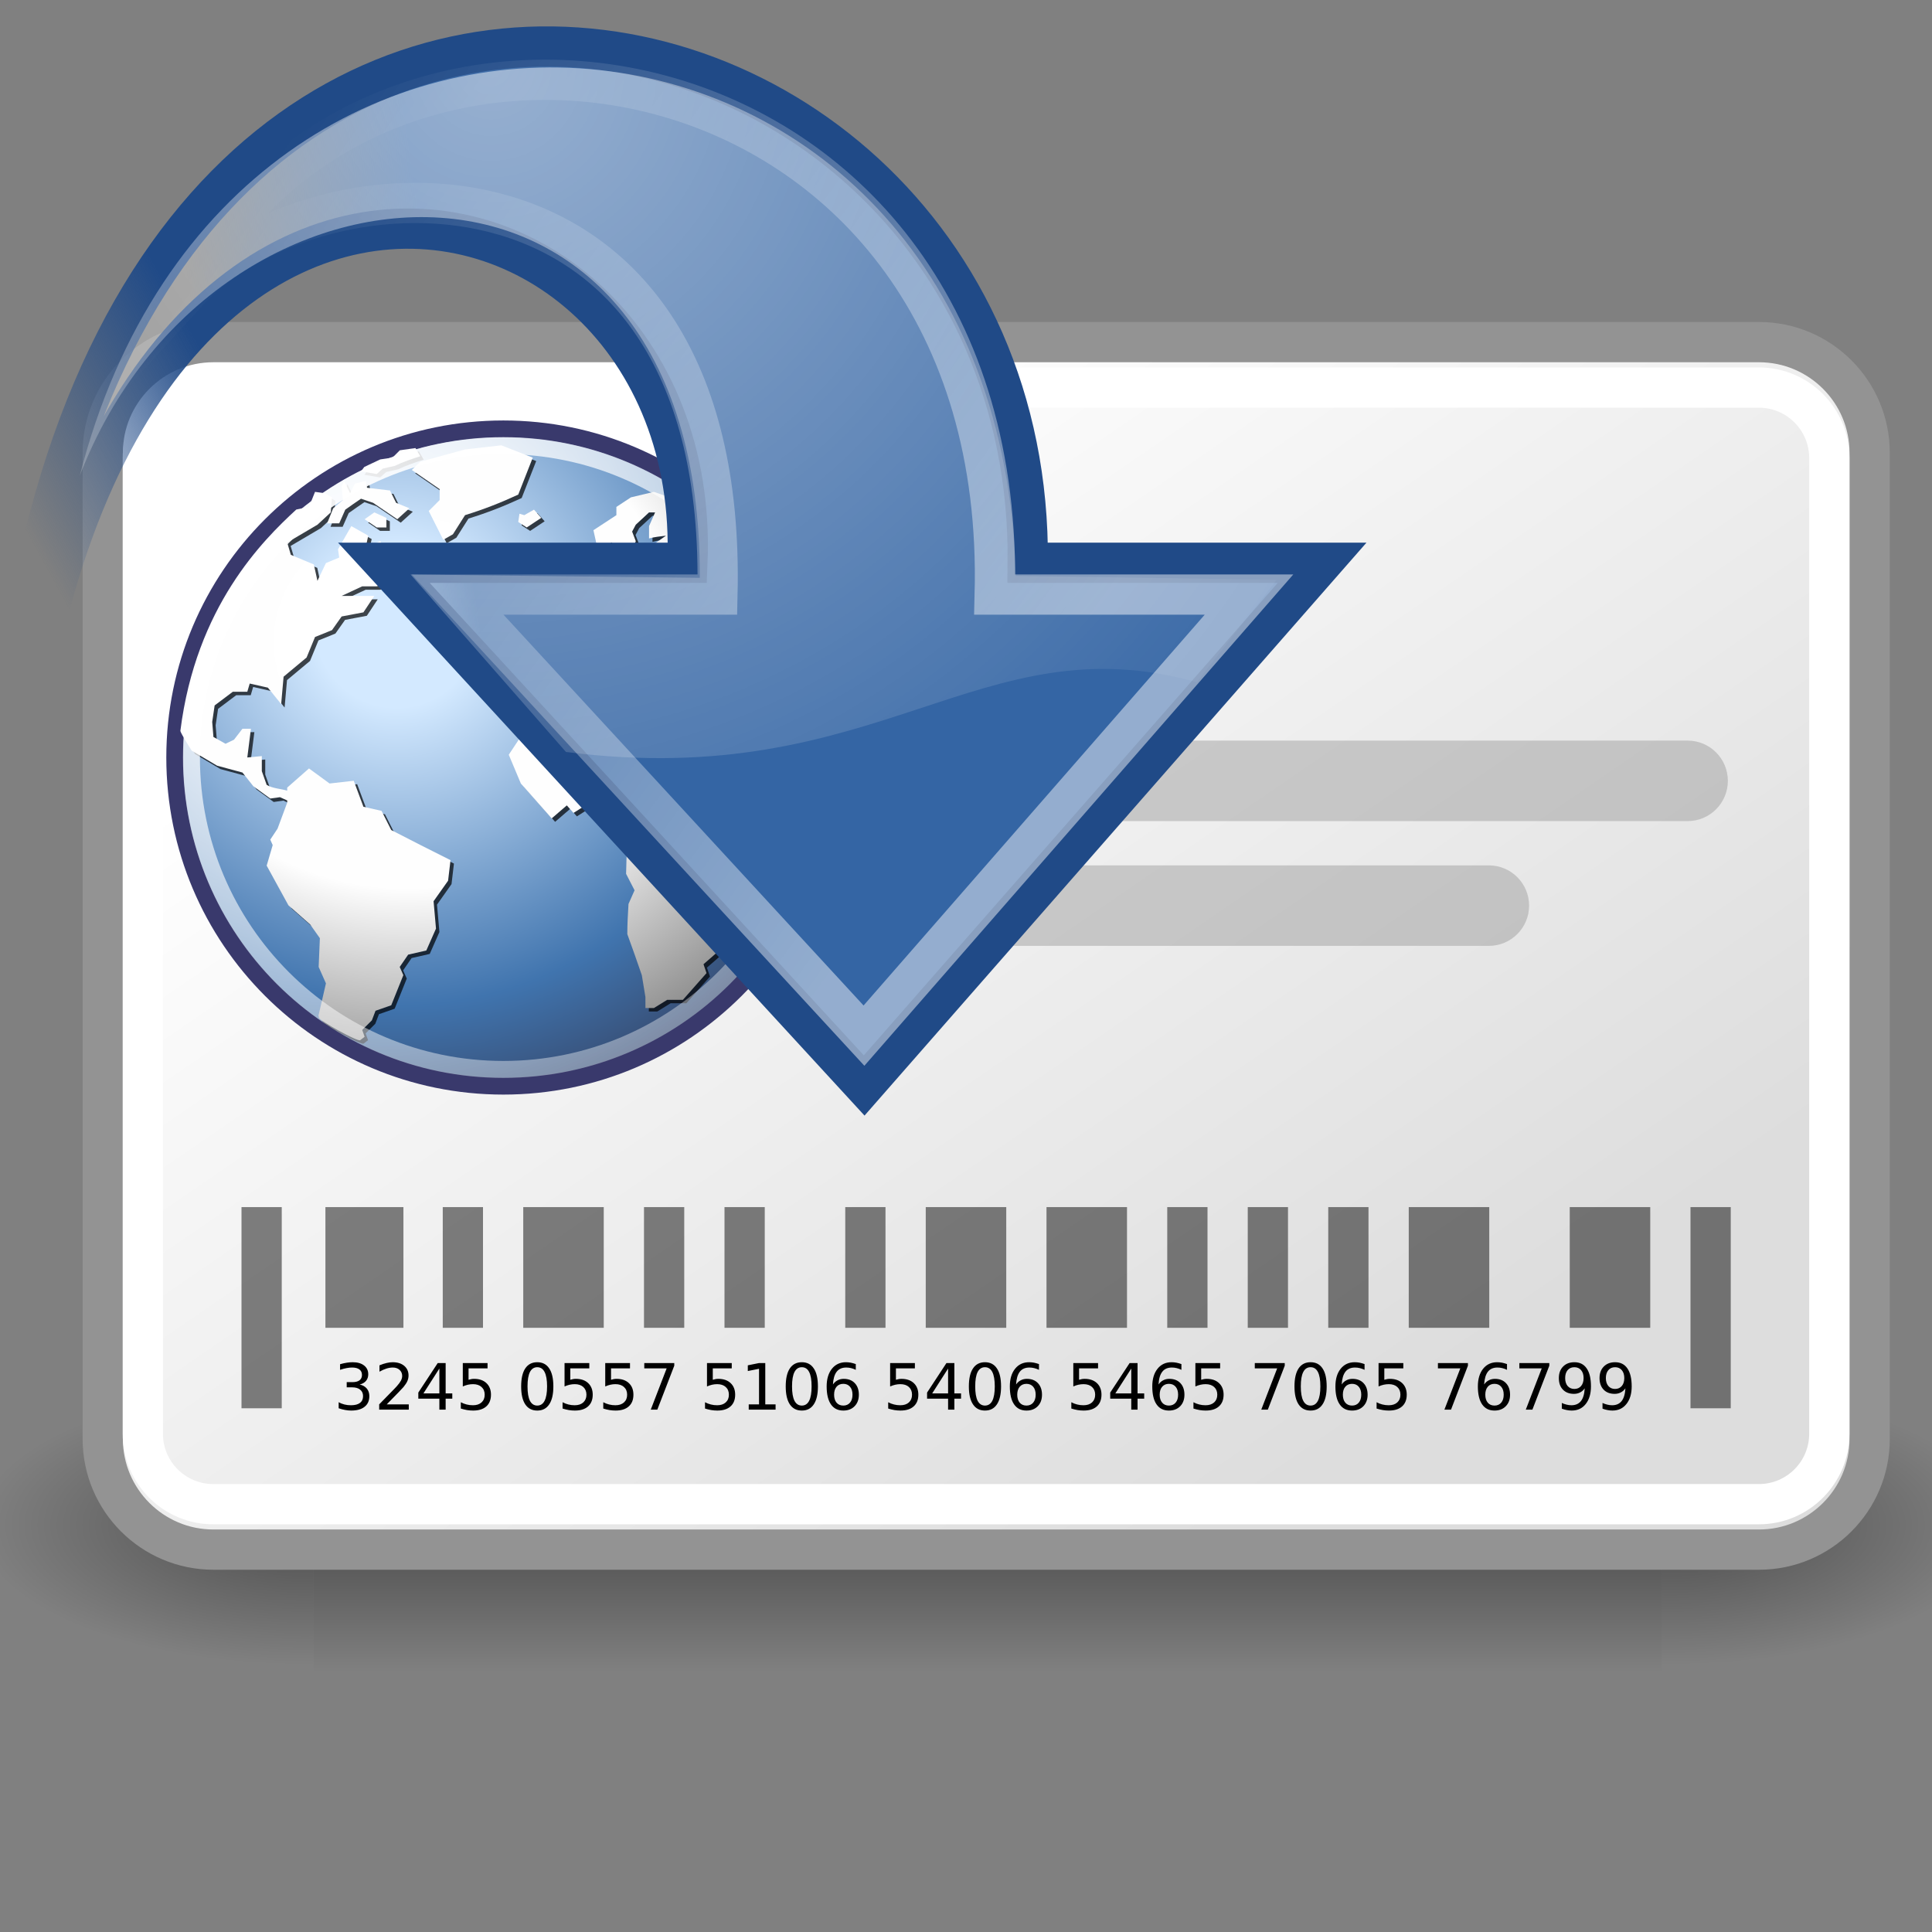 <?xml version="1.0" encoding="UTF-8" standalone="no"?>
<!DOCTYPE svg PUBLIC "-//W3C//DTD SVG 1.1//EN" "http://www.w3.org/Graphics/SVG/1.1/DTD/svg11.dtd">
<svg width="100%" height="100%" viewBox="0 0 48 48" version="1.1" xmlns="http://www.w3.org/2000/svg" xmlns:xlink="http://www.w3.org/1999/xlink" xml:space="preserve" xmlns:serif="http://www.serif.com/" style="fill-rule:evenodd;clip-rule:evenodd;">
    <rect x="0" y="0" width="48" height="48" fill="#808080" stroke="none"/>
    <g id="Layer-1" serif:id="Layer 1">
        <g id="g5022" transform="matrix(0.025,0,0,0.015,46.772,36.609)">
            <rect id="rect4173" x="-1559.25" y="-150.697" width="1339.63" height="478.357" style="fill:url(#_Linear1);"/>
            <path id="path5058" d="M-219.619,-150.68L-219.619,327.65C-76.745,328.551 125.781,220.481 125.781,88.454C125.781,-43.572 -33.655,-150.68 -219.619,-150.68Z" style="fill:url(#_Radial2);fill-rule:nonzero;"/>
            <path id="path5018" d="M-1559.25,-150.68L-1559.25,327.65C-1702.13,328.551 -1904.65,220.481 -1904.65,88.454C-1904.65,-43.572 -1745.22,-150.68 -1559.25,-150.68Z" style="fill:url(#_Radial3);fill-rule:nonzero;"/>
        </g>
        <path id="rect5857" d="M46.451,11.25L46.451,35.75C46.451,37.268 45.219,38.5 43.701,38.5L5.303,38.5C3.786,38.5 2.553,37.268 2.553,35.75L2.553,11.25C2.553,9.732 3.786,8.5 5.303,8.5L43.701,8.5C45.219,8.5 46.451,9.732 46.451,11.25Z" style="fill:url(#_Linear4);stroke:rgb(147,147,147);stroke-width:1px;"/>
        <g transform="matrix(0.421,0,0,0.421,2.162,8.933)">
            <path id="path3214" d="M43.96,23.485C43.96,34.195 35.278,42.877 24.57,42.877C13.86,42.877 5.179,34.195 5.179,23.485C5.179,12.776 13.86,4.095 24.57,4.095C35.278,4.095 43.96,12.776 43.96,23.485Z" style="fill:url(#_Radial5);fill-rule:nonzero;stroke:rgb(57,57,108);stroke-width:1px;"/>
            <g id="g4136" transform="matrix(0.982,0,0,0.982,0.121,0.233)">
                <g id="g4138">
                    <g id="g4142">
                        <path id="path4144" d="M44.071,20.714C44.071,20.977 44.071,20.714 44.071,20.714L43.526,21.332C43.192,20.938 42.817,20.607 42.437,20.261L41.601,20.384L40.837,19.521L40.837,20.589L41.491,21.084L41.927,21.578L42.509,20.92C42.655,21.194 42.8,21.468 42.945,21.743L42.945,22.565L42.29,23.305L41.091,24.128L40.183,25.035L39.601,24.375L39.892,23.634L39.311,22.976L38.329,20.878L37.493,19.933L37.274,20.179L37.603,21.373L38.22,22.072C38.572,23.089 38.921,24.062 39.384,25.035C40.102,25.035 40.778,24.959 41.491,24.869L41.491,25.445L40.619,27.584L39.819,28.488L39.165,29.889L39.165,32.191L39.384,33.098L39.021,33.508L38.22,34.002L37.384,34.701L38.075,35.483L37.13,36.307L37.312,36.84L35.894,38.446L34.949,38.446L34.149,38.94L33.64,38.94L33.64,38.281L33.423,36.963C33.142,36.137 32.849,35.317 32.551,34.496C32.551,33.891 32.587,33.291 32.623,32.686L32.987,31.863L32.478,30.875L32.515,29.518L31.823,28.736L32.169,27.606L31.606,26.967L30.624,26.967L30.297,26.597L29.316,27.215L28.916,26.761L28.007,27.543C27.39,26.843 26.772,26.144 26.153,25.445L25.427,23.716L26.081,22.73L25.718,22.319L26.517,20.425C27.173,19.609 27.858,18.826 28.552,18.04L29.788,17.711L31.169,17.547L32.114,17.794L33.459,19.15L33.932,18.616L34.585,18.534L35.821,18.945L36.767,18.945L37.421,18.369L37.712,17.958L37.057,17.547L35.966,17.465C35.663,17.045 35.382,16.603 35.022,16.23L34.658,16.394L34.513,17.465L33.858,16.724L33.714,15.9L32.987,15.326L32.695,15.326L33.423,16.148L33.132,16.888L32.551,17.052L32.914,16.312L32.259,15.984L31.679,15.326L30.587,15.572L30.442,15.9L29.788,16.312L29.425,17.218L28.516,17.67L28.116,17.218L27.68,17.218L27.68,15.736L28.626,15.242L29.352,15.242L29.206,14.667L28.626,14.091L29.606,13.885L30.151,13.268L30.587,12.527L31.388,12.527L31.169,11.952L31.679,11.623L31.679,12.281L32.768,12.527L33.858,11.623L33.931,11.211L34.876,10.553C34.534,10.596 34.192,10.627 33.858,10.718L33.858,9.977L34.221,9.154L33.858,9.154L33.06,9.894L32.841,10.306L33.06,10.882L32.695,11.869L32.114,11.54L31.606,10.964L30.806,11.54L30.515,10.224L31.895,9.319L31.895,8.825L32.769,8.249L34.149,7.919L35.095,8.249L36.839,8.578L36.403,9.071L35.458,9.071L36.403,10.059L37.13,9.236L37.351,8.875C37.351,8.875 40.138,11.373 41.731,14.105C43.323,16.838 44.071,20.06 44.071,20.714Z" style="fill-opacity:0.71;fill-rule:nonzero;"/>
                    </g>
                </g>
                <g id="g4146">
                    <g id="g4150">
                        <path id="path4152" d="M26.07,9.236L25.997,9.73L26.507,10.059L27.378,9.483L26.943,8.989L26.36,9.319L26.071,9.236" style="fill-opacity:0.71;fill-rule:nonzero;"/>
                    </g>
                </g>
                <g id="g4154">
                    <g id="g4158">
                        <path id="path4160" d="M26.87,5.863L24.98,5.123L22.8,5.369L20.109,6.109L19.601,6.604L21.273,7.755L21.273,8.413L20.618,9.071L21.491,10.8L22.071,10.47L22.8,9.319C23.923,8.972 24.93,8.578 25.997,8.084L26.87,5.863" style="fill-opacity:0.71;fill-rule:nonzero;"/>
                    </g>
                </g>
                <g id="g4162">
                    <g id="g4166">
                        <path id="path4168" d="M28.833,12.775L28.542,12.034L28.032,12.199L28.179,13.103L28.833,12.775" style="fill-opacity:0.71;fill-rule:nonzero;"/>
                    </g>
                </g>
                <g id="g4170">
                    <g id="g4174">
                        <path id="path4176" d="M29.123,12.609L28.978,13.597L29.777,13.432L30.358,12.857L29.85,12.363C29.679,11.908 29.482,11.483 29.269,11.047L28.833,11.047L28.833,11.54L29.123,11.869L29.123,12.609" style="fill-opacity:0.71;fill-rule:nonzero;"/>
                    </g>
                </g>
                <g id="g4178">
                    <g id="g4182">
                        <path id="path4184" d="M18.365,28.242L17.783,27.09L16.693,26.843L16.111,25.281L14.658,25.445L13.422,24.541L12.113,25.692L12.113,25.874C11.717,25.759 11.23,25.744 10.878,25.527L10.587,24.705L10.587,23.799L9.715,23.881C9.788,23.305 9.86,22.73 9.933,22.154L9.424,22.154L8.916,22.812L8.406,23.058L7.679,22.648L7.606,21.743L7.752,20.755L8.843,19.933L9.715,19.933L9.86,19.439L10.95,19.685L11.75,20.673L11.895,19.027L13.277,17.875L13.785,16.641L14.803,16.23L15.384,15.408L16.693,15.16L17.347,14.173L15.384,14.173L16.62,13.597L17.492,13.597L18.728,13.185L18.874,12.693L18.437,12.281L17.928,12.116L18.074,11.623L17.711,10.882L16.838,11.21L16.984,10.553L15.966,9.977L15.167,11.374L15.239,11.868L14.44,12.199L13.93,13.268L13.713,12.281L12.331,11.704L12.113,10.964L13.93,9.894L14.73,9.154L14.803,8.249L14.367,8.002L13.785,7.919L13.422,8.825C13.422,8.825 12.814,8.944 12.658,8.982C10.662,10.822 6.629,14.792 5.692,22.289C5.729,22.462 6.371,23.47 6.371,23.47L7.897,24.374L9.424,24.787L10.078,25.61L11.096,26.35L11.677,26.268L12.113,26.464L12.113,26.597L11.532,28.16L11.095,28.818L11.241,29.148L10.878,30.381L12.186,32.767L13.494,33.92L14.076,34.742L14.003,36.471L14.44,37.457L14.003,39.349C14.003,39.349 13.969,39.338 14.025,39.527C14.081,39.717 16.354,40.978 16.498,40.871C16.642,40.762 16.765,40.666 16.765,40.666L16.62,40.256L17.201,39.679L17.42,39.103L18.365,38.773L19.092,36.963L18.874,36.47L19.382,35.73L20.472,35.482L21.054,34.166L20.909,32.521L21.781,31.287L21.927,30.052C20.733,29.461 19.549,28.851 18.365,28.242" style="fill-opacity:0.71;fill-rule:nonzero;"/>
                    </g>
                </g>
                <g id="g4186">
                    <g id="g4190">
                        <path id="path4192" d="M16.766,9.565L17.492,10.059L18.074,10.059L18.074,9.483L17.348,9.154L16.766,9.565" style="fill-opacity:0.71;fill-rule:nonzero;"/>
                    </g>
                </g>
                <g id="g4194">
                    <g id="g4198">
                        <path id="path4200" d="M14.876,8.907L14.512,9.812L15.239,9.812L15.603,8.989C15.917,8.768 16.229,8.544 16.548,8.331L17.275,8.578C17.759,8.907 18.244,9.236 18.729,9.565L19.456,8.907L18.656,8.578L18.292,7.837L16.911,7.673L16.838,7.261L16.184,7.426L15.894,8.002L15.53,7.261L15.385,7.59L15.458,8.413L14.876,8.907" style="fill-opacity:0.71;fill-rule:nonzero;"/>
                    </g>
                </g>
                <g id="g4202">
                </g>
                <g id="g4212">
                </g>
                <g id="g4222">
                    <g id="g4226">
                        <path id="path4228" d="M17.492,6.85L17.856,6.521L18.583,6.356C19.081,6.114 19.581,5.951 20.11,5.78L19.82,5.287L18.881,5.421L18.438,5.863L17.707,5.969L17.057,6.274L16.741,6.427L16.548,6.686L17.492,6.85" style="fill-opacity:0.71;fill-rule:nonzero;"/>
                    </g>
                </g>
                <g id="g4230">
                    <g id="g4234">
                        <path id="path4236" d="M18.729,14.666L19.165,14.008L18.51,13.515L18.729,14.666" style="fill-opacity:0.71;fill-rule:nonzero;"/>
                    </g>
                </g>
            </g>
            <g id="g3216" transform="matrix(0.982,0,0,0.982,-0.081,0.031)">
                <g id="g3218">
                    <g id="g3222">
                        <path id="path3224" d="M44.071,20.714C44.071,20.977 44.071,20.714 44.071,20.714L43.526,21.332C43.192,20.938 42.817,20.607 42.437,20.261L41.601,20.384L40.837,19.521L40.837,20.589L41.491,21.084L41.927,21.578L42.509,20.92C42.655,21.194 42.8,21.468 42.945,21.743L42.945,22.565L42.29,23.305L41.091,24.128L40.183,25.035L39.601,24.375L39.892,23.634L39.311,22.976L38.329,20.878L37.493,19.933L37.274,20.179L37.603,21.373L38.22,22.072C38.572,23.089 38.921,24.062 39.384,25.035C40.102,25.035 40.778,24.959 41.491,24.869L41.491,25.445L40.619,27.584L39.819,28.488L39.165,29.889L39.165,32.191L39.384,33.098L39.021,33.508L38.22,34.002L37.384,34.701L38.075,35.483L37.13,36.307L37.312,36.84L35.894,38.446L34.949,38.446L34.149,38.94L33.64,38.94L33.64,38.281L33.423,36.963C33.142,36.137 32.849,35.317 32.551,34.496C32.551,33.891 32.587,33.291 32.623,32.686L32.987,31.863L32.478,30.875L32.515,29.518L31.823,28.736L32.169,27.606L31.606,26.967L30.624,26.967L30.297,26.597L29.316,27.215L28.916,26.761L28.007,27.543C27.39,26.843 26.772,26.144 26.153,25.445L25.427,23.716L26.081,22.73L25.718,22.319L26.517,20.425C27.173,19.609 27.858,18.826 28.552,18.04L29.788,17.711L31.169,17.547L32.114,17.794L33.459,19.15L33.932,18.616L34.585,18.534L35.821,18.945L36.767,18.945L37.421,18.369L37.712,17.958L37.057,17.547L35.966,17.465C35.663,17.045 35.382,16.603 35.022,16.23L34.658,16.394L34.513,17.465L33.858,16.724L33.714,15.9L32.987,15.326L32.695,15.326L33.423,16.148L33.132,16.888L32.551,17.052L32.914,16.312L32.259,15.984L31.679,15.326L30.587,15.572L30.442,15.9L29.788,16.312L29.425,17.218L28.516,17.67L28.116,17.218L27.68,17.218L27.68,15.736L28.626,15.242L29.352,15.242L29.206,14.667L28.626,14.091L29.606,13.885L30.151,13.268L30.587,12.527L31.388,12.527L31.169,11.952L31.679,11.623L31.679,12.281L32.768,12.527L33.858,11.623L33.931,11.211L34.876,10.553C34.534,10.596 34.192,10.627 33.858,10.718L33.858,9.977L34.221,9.154L33.858,9.154L33.06,9.894L32.841,10.306L33.06,10.882L32.695,11.869L32.114,11.54L31.606,10.964L30.806,11.54L30.515,10.224L31.895,9.319L31.895,8.825L32.769,8.249L34.149,7.919L35.095,8.249L36.839,8.578L36.403,9.071L35.458,9.071L36.403,10.059L37.13,9.236L37.351,8.875C37.351,8.875 40.138,11.373 41.731,14.105C43.323,16.838 44.071,20.06 44.071,20.714Z" style="fill:url(#_Radial6);fill-rule:nonzero;"/>
                    </g>
                </g>
                <g id="g3226">
                    <g id="g3230">
                        <path id="path3232" d="M26.07,9.236L25.997,9.73L26.507,10.059L27.378,9.483L26.943,8.989L26.36,9.319L26.071,9.236" style="fill:url(#_Radial7);fill-rule:nonzero;"/>
                    </g>
                </g>
                <g id="g3234">
                    <g id="g3238">
                        <path id="path3240" d="M26.87,5.863L24.98,5.123L22.8,5.369L20.109,6.109L19.601,6.604L21.273,7.755L21.273,8.413L20.618,9.071L21.491,10.8L22.071,10.47L22.8,9.319C23.923,8.972 24.93,8.578 25.997,8.084L26.87,5.863" style="fill:url(#_Radial8);fill-rule:nonzero;"/>
                    </g>
                </g>
                <g id="g3242">
                    <g id="g3246">
                        <path id="path3248" d="M28.833,12.775L28.542,12.034L28.032,12.199L28.179,13.103L28.833,12.775" style="fill:url(#_Radial9);fill-rule:nonzero;"/>
                    </g>
                </g>
                <g id="g3250">
                    <g id="g3254">
                        <path id="path3256" d="M29.123,12.609L28.978,13.597L29.777,13.432L30.358,12.857L29.85,12.363C29.679,11.908 29.482,11.483 29.269,11.047L28.833,11.047L28.833,11.54L29.123,11.869L29.123,12.609" style="fill:url(#_Radial10);fill-rule:nonzero;"/>
                    </g>
                </g>
                <g id="g3258">
                    <g id="g3262">
                        <path id="path3264" d="M18.365,28.242L17.783,27.09L16.693,26.843L16.111,25.281L14.658,25.445L13.422,24.541L12.113,25.692L12.113,25.874C11.717,25.759 11.23,25.744 10.878,25.527L10.587,24.705L10.587,23.799L9.715,23.881C9.788,23.305 9.86,22.73 9.933,22.154L9.424,22.154L8.916,22.812L8.406,23.058L7.679,22.648L7.606,21.743L7.752,20.755L8.843,19.933L9.715,19.933L9.86,19.439L10.95,19.685L11.75,20.673L11.895,19.027L13.277,17.875L13.785,16.641L14.803,16.23L15.384,15.408L16.693,15.16L17.347,14.173L15.384,14.173L16.62,13.597L17.492,13.597L18.728,13.185L18.874,12.693L18.437,12.281L17.928,12.116L18.074,11.623L17.711,10.882L16.838,11.21L16.984,10.553L15.966,9.977L15.167,11.374L15.239,11.868L14.44,12.199L13.93,13.268L13.713,12.281L12.331,11.704L12.113,10.964L13.93,9.894L14.73,9.154L14.803,8.249L14.367,8.002L13.785,7.919L13.422,8.825C13.422,8.825 12.814,8.944 12.658,8.982C10.662,10.822 6.629,14.792 5.692,22.289C5.729,22.462 6.371,23.47 6.371,23.47L7.897,24.374L9.424,24.787L10.078,25.61L11.096,26.35L11.677,26.268L12.113,26.464L12.113,26.597L11.532,28.16L11.095,28.818L11.241,29.148L10.878,30.381L12.186,32.767L13.494,33.92L14.076,34.742L14.003,36.471L14.44,37.457L14.003,39.349C14.003,39.349 13.969,39.338 14.025,39.527C14.081,39.717 16.354,40.978 16.498,40.871C16.642,40.762 16.765,40.666 16.765,40.666L16.62,40.256L17.201,39.679L17.42,39.103L18.365,38.773L19.092,36.963L18.874,36.47L19.382,35.73L20.472,35.482L21.054,34.166L20.909,32.521L21.781,31.287L21.927,30.052C20.733,29.461 19.549,28.851 18.365,28.242" style="fill:url(#_Radial11);fill-rule:nonzero;"/>
                    </g>
                </g>
                <g id="g3266">
                    <g id="g3270">
                        <path id="path3272" d="M16.766,9.565L17.492,10.059L18.074,10.059L18.074,9.483L17.348,9.154L16.766,9.565" style="fill:url(#_Radial12);fill-rule:nonzero;"/>
                    </g>
                </g>
                <g id="g3274">
                    <g id="g3278">
                        <path id="path3280" d="M14.876,8.907L14.512,9.812L15.239,9.812L15.603,8.989C15.917,8.768 16.229,8.544 16.548,8.331L17.275,8.578C17.759,8.907 18.244,9.236 18.729,9.565L19.456,8.907L18.656,8.578L18.292,7.837L16.911,7.673L16.838,7.261L16.184,7.426L15.894,8.002L15.53,7.261L15.385,7.59L15.458,8.413L14.876,8.907" style="fill:url(#_Radial13);fill-rule:nonzero;"/>
                    </g>
                </g>
                <g id="g3282">
                </g>
                <g id="g3292">
                </g>
                <g id="g3302">
                    <g id="g3306">
                        <path id="path3308" d="M17.492,6.85L17.856,6.521L18.583,6.356C19.081,6.114 19.581,5.951 20.11,5.78L19.82,5.287L18.881,5.421L18.438,5.863L17.707,5.969L17.057,6.274L16.741,6.427L16.548,6.686L17.492,6.85" style="fill:url(#_Radial14);fill-rule:nonzero;"/>
                    </g>
                </g>
                <g id="g3310">
                    <g id="g3314">
                        <path id="path3316" d="M18.729,14.666L19.165,14.008L18.51,13.515L18.729,14.666" style="fill:url(#_Radial15);fill-rule:nonzero;"/>
                    </g>
                </g>
            </g>
            <path id="path4122" d="M42.975,23.486C42.975,33.651 34.734,41.892 24.569,41.892C14.404,41.892 6.163,33.651 6.163,23.486C6.163,13.32 14.404,5.08 24.569,5.08C34.734,5.08 42.975,13.32 42.975,23.486Z" style="fill:none;fill-rule:nonzero;stroke:url(#_Radial16);stroke-width:1px;"/>
        </g>
        <path id="rect6740" d="M45.449,11.379L45.449,35.621C45.449,36.587 44.665,37.371 43.699,37.371L5.298,37.371C4.332,37.371 3.548,36.587 3.548,35.621L3.548,11.379C3.548,10.413 4.332,9.629 5.298,9.629L43.699,9.629C44.665,9.629 45.449,10.413 45.449,11.379Z" style="fill:none;stroke:white;stroke-width:1px;"/>
        <g id="rect6978" transform="matrix(1.139,0,0,1,-0.781,-1.578)">
            <path d="M38.375,20.978C38.375,21.53 37.982,21.978 37.497,21.978L21.878,21.978C21.393,21.978 21,21.53 21,20.978C21,20.426 21.393,19.978 21.878,19.978L37.497,19.978C37.982,19.978 38.375,20.426 38.375,20.978Z" style="fill:rgb(141,141,141);fill-opacity:0.4;"/>
        </g>
        <g id="rect6980" transform="matrix(1.061,0,0,1,0.855,-1.5)">
            <path d="M35,24C35,24.552 34.578,25 34.058,25L21.942,25C21.422,25 21,24.552 21,24C21,23.448 21.422,23 21.942,23L34.058,23C34.578,23 35,23.448 35,24Z" style="fill:rgb(141,141,141);fill-opacity:0.4;"/>
        </g>
        <g id="g7033" transform="matrix(1,0,0,0.833,0,5)">
            <g opacity="0.49">
                <rect id="rect7003" x="6" y="30" width="1" height="6"/>
                <rect id="rect7005" x="8.085" y="30" width="1.938" height="3.6"/>
                <rect id="rect7007" x="11" y="30" width="1" height="3.6"/>
                <rect id="rect7009" x="13" y="30" width="2" height="3.6"/>
                <rect id="rect7011" x="16" y="30" width="1" height="3.6"/>
                <rect id="rect7013" x="18" y="30" width="1" height="3.6"/>
                <rect id="rect7015" x="21" y="30" width="1" height="3.6"/>
                <rect id="rect7017" x="23" y="30" width="2" height="3.6"/>
                <rect id="rect7019" x="26" y="30" width="2" height="3.6"/>
                <rect id="rect7021" x="29" y="30" width="1" height="3.6"/>
                <rect id="rect7023" x="31" y="30" width="1" height="3.6"/>
                <rect id="rect7025" x="33" y="30" width="1" height="3.6"/>
                <rect id="rect7027" x="35" y="30" width="2" height="3.6"/>
                <rect id="rect7029" x="39" y="30" width="2" height="3.6"/>
                <rect id="rect7031" x="42" y="30" width="1" height="6"/>
            </g>
        </g>
        <path id="text7050" d="M8.937,34.398C9.012,34.414 9.071,34.448 9.113,34.498C9.155,34.549 9.176,34.611 9.176,34.686C9.176,34.8 9.137,34.889 9.058,34.951C8.98,35.014 8.868,35.045 8.723,35.045C8.675,35.045 8.625,35.04 8.573,35.03C8.522,35.021 8.469,35.007 8.414,34.988L8.414,34.836C8.457,34.862 8.505,34.881 8.557,34.894C8.608,34.907 8.662,34.913 8.719,34.913C8.817,34.913 8.892,34.894 8.943,34.855C8.995,34.816 9.02,34.76 9.02,34.686C9.02,34.618 8.996,34.564 8.948,34.526C8.901,34.487 8.834,34.468 8.749,34.468L8.614,34.468L8.614,34.339L8.755,34.339C8.832,34.339 8.891,34.324 8.932,34.294C8.973,34.262 8.993,34.218 8.993,34.16C8.993,34.101 8.972,34.055 8.93,34.024C8.888,33.992 8.828,33.976 8.749,33.976C8.706,33.976 8.66,33.98 8.611,33.99C8.562,33.999 8.508,34.013 8.449,34.033L8.449,33.893C8.508,33.877 8.564,33.864 8.616,33.856C8.668,33.848 8.717,33.844 8.763,33.844C8.882,33.844 8.976,33.871 9.045,33.925C9.115,33.979 9.149,34.052 9.149,34.144C9.149,34.208 9.131,34.262 9.094,34.307C9.057,34.351 9.005,34.381 8.937,34.398M9.609,34.891L10.156,34.891L10.156,35.022L9.421,35.022L9.421,34.891C9.48,34.829 9.561,34.747 9.663,34.643C9.766,34.539 9.831,34.472 9.857,34.442C9.907,34.386 9.942,34.338 9.962,34.3C9.982,34.26 9.992,34.222 9.992,34.184C9.992,34.123 9.97,34.073 9.927,34.034C9.884,33.995 9.828,33.976 9.759,33.976C9.71,33.976 9.658,33.984 9.603,34.001C9.549,34.018 9.49,34.044 9.428,34.079L9.428,33.921C9.491,33.895 9.55,33.876 9.605,33.863C9.66,33.85 9.71,33.844 9.756,33.844C9.876,33.844 9.971,33.874 10.043,33.934C10.114,33.994 10.15,34.074 10.15,34.174C10.15,34.222 10.14,34.267 10.122,34.31C10.105,34.352 10.072,34.402 10.025,34.46C10.013,34.475 9.971,34.519 9.902,34.591C9.833,34.662 9.735,34.762 9.609,34.891M10.916,34.001L10.52,34.619L10.916,34.619L10.916,34.001M10.875,33.865L11.072,33.865L11.072,34.619L11.237,34.619L11.237,34.749L11.072,34.749L11.072,35.022L10.916,35.022L10.916,34.749L10.393,34.749L10.393,34.598L10.875,33.865M11.498,33.865L12.113,33.865L12.113,33.997L11.641,33.997L11.641,34.28C11.664,34.273 11.687,34.267 11.71,34.263C11.732,34.259 11.755,34.257 11.778,34.257C11.907,34.257 12.01,34.292 12.085,34.363C12.161,34.434 12.198,34.53 12.198,34.651C12.198,34.776 12.159,34.873 12.082,34.942C12.004,35.011 11.895,35.045 11.754,35.045C11.705,35.045 11.656,35.041 11.605,35.033C11.555,35.024 11.503,35.012 11.449,34.995L11.449,34.838C11.496,34.863 11.544,34.882 11.593,34.894C11.643,34.907 11.696,34.913 11.751,34.913C11.84,34.913 11.911,34.89 11.963,34.843C12.016,34.795 12.042,34.732 12.042,34.651C12.042,34.57 12.016,34.507 11.963,34.459C11.911,34.412 11.84,34.389 11.751,34.389C11.709,34.389 11.667,34.394 11.625,34.403C11.584,34.412 11.541,34.427 11.498,34.446L11.498,33.865M13.348,33.968C13.268,33.968 13.207,34.008 13.166,34.087C13.126,34.166 13.106,34.285 13.106,34.445C13.106,34.603 13.126,34.723 13.166,34.802C13.207,34.881 13.268,34.921 13.348,34.921C13.429,34.921 13.49,34.881 13.53,34.802C13.571,34.723 13.592,34.603 13.592,34.445C13.592,34.285 13.571,34.166 13.53,34.087C13.49,34.008 13.429,33.968 13.348,33.968M13.348,33.844C13.478,33.844 13.577,33.895 13.645,33.998C13.714,34.1 13.748,34.249 13.748,34.445C13.748,34.64 13.714,34.789 13.645,34.891C13.577,34.994 13.478,35.045 13.348,35.045C13.218,35.045 13.119,34.994 13.05,34.891C12.982,34.789 12.948,34.64 12.948,34.445C12.948,34.249 12.982,34.1 13.05,33.998C13.119,33.895 13.218,33.844 13.348,33.844M14.026,33.865L14.641,33.865L14.641,33.997L14.169,33.997L14.169,34.28C14.192,34.273 14.215,34.267 14.238,34.263C14.26,34.259 14.283,34.257 14.306,34.257C14.435,34.257 14.538,34.292 14.613,34.363C14.688,34.434 14.726,34.53 14.726,34.651C14.726,34.776 14.687,34.873 14.61,34.942C14.532,35.011 14.423,35.045 14.282,35.045C14.233,35.045 14.184,35.041 14.133,35.033C14.083,35.024 14.031,35.012 13.977,34.995L13.977,34.838C14.024,34.863 14.072,34.882 14.121,34.894C14.171,34.907 14.223,34.913 14.279,34.913C14.368,34.913 14.439,34.89 14.491,34.843C14.543,34.795 14.57,34.732 14.57,34.651C14.57,34.57 14.543,34.507 14.491,34.459C14.439,34.412 14.368,34.389 14.279,34.389C14.237,34.389 14.195,34.394 14.153,34.403C14.112,34.412 14.069,34.427 14.026,34.446L14.026,33.865M15.037,33.865L15.652,33.865L15.652,33.997L15.181,33.997L15.181,34.28C15.203,34.273 15.226,34.267 15.249,34.263C15.272,34.259 15.294,34.257 15.317,34.257C15.446,34.257 15.549,34.292 15.624,34.363C15.7,34.434 15.737,34.53 15.737,34.651C15.737,34.776 15.699,34.873 15.621,34.942C15.544,35.011 15.434,35.045 15.293,35.045C15.244,35.045 15.195,35.041 15.144,35.033C15.094,35.024 15.042,35.012 14.988,34.995L14.988,34.838C15.035,34.863 15.083,34.882 15.133,34.894C15.182,34.907 15.235,34.913 15.29,34.913C15.379,34.913 15.45,34.89 15.502,34.843C15.555,34.795 15.581,34.732 15.581,34.651C15.581,34.57 15.555,34.507 15.502,34.459C15.45,34.412 15.379,34.389 15.29,34.389C15.248,34.389 15.206,34.394 15.164,34.403C15.123,34.412 15.081,34.427 15.037,34.446L15.037,33.865M16.007,33.865L16.752,33.865L16.752,33.931L16.331,35.022L16.168,35.022L16.563,33.997L16.007,33.997L16.007,33.865M17.565,33.865L18.18,33.865L18.18,33.997L17.709,33.997L17.709,34.28C17.731,34.273 17.754,34.267 17.777,34.263C17.8,34.259 17.822,34.257 17.845,34.257C17.974,34.257 18.077,34.292 18.152,34.363C18.228,34.434 18.265,34.53 18.265,34.651C18.265,34.776 18.227,34.873 18.149,34.942C18.072,35.011 17.962,35.045 17.821,35.045C17.772,35.045 17.723,35.041 17.672,35.033C17.622,35.024 17.57,35.012 17.516,34.995L17.516,34.838C17.563,34.863 17.611,34.882 17.661,34.894C17.71,34.907 17.763,34.913 17.818,34.913C17.907,34.913 17.978,34.89 18.03,34.843C18.083,34.795 18.109,34.732 18.109,34.651C18.109,34.57 18.083,34.507 18.03,34.459C17.978,34.412 17.907,34.389 17.818,34.389C17.776,34.389 17.734,34.394 17.692,34.403C17.651,34.412 17.609,34.427 17.565,34.446L17.565,33.865M18.602,34.891L18.858,34.891L18.858,34.007L18.579,34.063L18.579,33.921L18.856,33.865L19.013,33.865L19.013,34.891L19.269,34.891L19.269,35.022L18.602,35.022L18.602,34.891M19.921,33.968C19.84,33.968 19.78,34.008 19.739,34.087C19.698,34.166 19.678,34.285 19.678,34.445C19.678,34.603 19.698,34.723 19.739,34.802C19.78,34.881 19.84,34.921 19.921,34.921C20.002,34.921 20.063,34.881 20.103,34.802C20.144,34.723 20.164,34.603 20.164,34.445C20.164,34.285 20.144,34.166 20.103,34.087C20.063,34.008 20.002,33.968 19.921,33.968M19.921,33.844C20.051,33.844 20.15,33.895 20.218,33.998C20.287,34.1 20.321,34.249 20.321,34.445C20.321,34.64 20.287,34.789 20.218,34.891C20.15,34.994 20.051,35.045 19.921,35.045C19.791,35.045 19.692,34.994 19.623,34.891C19.555,34.789 19.521,34.64 19.521,34.445C19.521,34.249 19.555,34.1 19.623,33.998C19.692,33.895 19.791,33.844 19.921,33.844M20.952,34.381C20.881,34.381 20.825,34.405 20.784,34.453C20.743,34.501 20.723,34.567 20.723,34.651C20.723,34.734 20.743,34.8 20.784,34.849C20.825,34.897 20.881,34.921 20.952,34.921C21.022,34.921 21.077,34.897 21.118,34.849C21.16,34.8 21.18,34.734 21.18,34.651C21.18,34.567 21.16,34.501 21.118,34.453C21.077,34.405 21.022,34.381 20.952,34.381M21.262,33.89L21.262,34.033C21.223,34.014 21.183,34 21.143,33.99C21.103,33.98 21.064,33.976 21.024,33.976C20.921,33.976 20.842,34.01 20.787,34.08C20.733,34.15 20.702,34.256 20.694,34.397C20.725,34.352 20.763,34.317 20.809,34.294C20.855,34.269 20.906,34.257 20.961,34.257C21.077,34.257 21.169,34.292 21.236,34.363C21.304,34.434 21.338,34.53 21.338,34.651C21.338,34.77 21.303,34.865 21.232,34.937C21.162,35.009 21.068,35.045 20.952,35.045C20.818,35.045 20.715,34.994 20.644,34.891C20.574,34.789 20.538,34.64 20.538,34.445C20.538,34.262 20.582,34.116 20.668,34.007C20.755,33.898 20.872,33.844 21.018,33.844C21.058,33.844 21.097,33.848 21.137,33.855C21.177,33.863 21.219,33.875 21.262,33.89M22.115,33.865L22.73,33.865L22.73,33.997L22.259,33.997L22.259,34.28C22.282,34.273 22.304,34.267 22.327,34.263C22.35,34.259 22.373,34.257 22.395,34.257C22.525,34.257 22.627,34.292 22.703,34.363C22.778,34.434 22.816,34.53 22.816,34.651C22.816,34.776 22.777,34.873 22.699,34.942C22.622,35.011 22.513,35.045 22.371,35.045C22.323,35.045 22.273,35.041 22.222,35.033C22.172,35.024 22.12,35.012 22.067,34.995L22.067,34.838C22.113,34.863 22.161,34.882 22.211,34.894C22.26,34.907 22.313,34.913 22.368,34.913C22.458,34.913 22.529,34.89 22.581,34.843C22.633,34.795 22.659,34.732 22.659,34.651C22.659,34.57 22.633,34.507 22.581,34.459C22.529,34.412 22.458,34.389 22.368,34.389C22.326,34.389 22.285,34.394 22.243,34.403C22.201,34.412 22.159,34.427 22.115,34.446L22.115,33.865M23.555,34.001L23.16,34.619L23.555,34.619L23.555,34.001M23.514,33.865L23.711,33.865L23.711,34.619L23.877,34.619L23.877,34.749L23.711,34.749L23.711,35.022L23.555,35.022L23.555,34.749L23.033,34.749L23.033,34.598L23.514,33.865M24.471,33.968C24.391,33.968 24.33,34.008 24.289,34.087C24.249,34.166 24.229,34.285 24.229,34.445C24.229,34.603 24.249,34.723 24.289,34.802C24.33,34.881 24.391,34.921 24.471,34.921C24.552,34.921 24.613,34.881 24.654,34.802C24.694,34.723 24.715,34.603 24.715,34.445C24.715,34.285 24.694,34.166 24.654,34.087C24.613,34.008 24.552,33.968 24.471,33.968M24.471,33.844C24.601,33.844 24.7,33.895 24.768,33.998C24.837,34.1 24.871,34.249 24.871,34.445C24.871,34.64 24.837,34.789 24.768,34.891C24.7,34.994 24.601,35.045 24.471,35.045C24.342,35.045 24.242,34.994 24.174,34.891C24.105,34.789 24.071,34.64 24.071,34.445C24.071,34.249 24.105,34.1 24.174,33.998C24.242,33.895 24.342,33.844 24.471,33.844M25.502,34.381C25.432,34.381 25.376,34.405 25.334,34.453C25.294,34.501 25.273,34.567 25.273,34.651C25.273,34.734 25.294,34.8 25.334,34.849C25.376,34.897 25.432,34.921 25.502,34.921C25.572,34.921 25.628,34.897 25.669,34.849C25.71,34.8 25.731,34.734 25.731,34.651C25.731,34.567 25.71,34.501 25.669,34.453C25.628,34.405 25.572,34.381 25.502,34.381M25.813,33.89L25.813,34.033C25.774,34.014 25.734,34 25.693,33.99C25.654,33.98 25.614,33.976 25.575,33.976C25.471,33.976 25.392,34.01 25.337,34.08C25.283,34.15 25.252,34.256 25.244,34.397C25.275,34.352 25.313,34.317 25.359,34.294C25.405,34.269 25.456,34.257 25.511,34.257C25.627,34.257 25.719,34.292 25.786,34.363C25.854,34.434 25.888,34.53 25.888,34.651C25.888,34.77 25.853,34.865 25.783,34.937C25.712,35.009 25.619,35.045 25.502,35.045C25.368,35.045 25.266,34.994 25.195,34.891C25.124,34.789 25.089,34.64 25.089,34.445C25.089,34.262 25.132,34.116 25.219,34.007C25.306,33.898 25.422,33.844 25.569,33.844C25.608,33.844 25.647,33.848 25.687,33.855C25.728,33.863 25.769,33.875 25.813,33.89M26.666,33.865L27.281,33.865L27.281,33.997L26.809,33.997L26.809,34.28C26.832,34.273 26.855,34.267 26.878,34.263C26.9,34.259 26.923,34.257 26.946,34.257C27.075,34.257 27.177,34.292 27.253,34.363C27.328,34.434 27.366,34.53 27.366,34.651C27.366,34.776 27.327,34.873 27.25,34.942C27.172,35.011 27.063,35.045 26.922,35.045C26.873,35.045 26.824,35.041 26.773,35.033C26.723,35.024 26.671,35.012 26.617,34.995L26.617,34.838C26.663,34.863 26.712,34.882 26.761,34.894C26.811,34.907 26.863,34.913 26.919,34.913C27.008,34.913 27.079,34.89 27.131,34.843C27.183,34.795 27.209,34.732 27.209,34.651C27.209,34.57 27.183,34.507 27.131,34.459C27.079,34.412 27.008,34.389 26.919,34.389C26.877,34.389 26.835,34.394 26.793,34.403C26.752,34.412 26.709,34.427 26.666,34.446L26.666,33.865M28.106,34.001L27.71,34.619L28.106,34.619L28.106,34.001M28.065,33.865L28.262,33.865L28.262,34.619L28.427,34.619L28.427,34.749L28.262,34.749L28.262,35.022L28.106,35.022L28.106,34.749L27.583,34.749L27.583,34.598L28.065,33.865M29.041,34.381C28.971,34.381 28.915,34.405 28.874,34.453C28.833,34.501 28.812,34.567 28.812,34.651C28.812,34.734 28.833,34.8 28.874,34.849C28.915,34.897 28.971,34.921 29.041,34.921C29.111,34.921 29.167,34.897 29.208,34.849C29.249,34.8 29.27,34.734 29.27,34.651C29.27,34.567 29.249,34.501 29.208,34.453C29.167,34.405 29.111,34.381 29.041,34.381M29.352,33.89L29.352,34.033C29.313,34.014 29.273,34 29.233,33.99C29.193,33.98 29.153,33.976 29.114,33.976C29.011,33.976 28.931,34.01 28.877,34.08C28.822,34.15 28.791,34.256 28.784,34.397C28.814,34.352 28.852,34.317 28.898,34.294C28.944,34.269 28.995,34.257 29.05,34.257C29.167,34.257 29.258,34.292 29.326,34.363C29.393,34.434 29.427,34.53 29.427,34.651C29.427,34.77 29.392,34.865 29.322,34.937C29.251,35.009 29.158,35.045 29.041,35.045C28.907,35.045 28.805,34.994 28.734,34.891C28.663,34.789 28.628,34.64 28.628,34.445C28.628,34.262 28.671,34.116 28.758,34.007C28.845,33.898 28.961,33.844 29.108,33.844C29.147,33.844 29.187,33.848 29.226,33.855C29.267,33.863 29.309,33.875 29.352,33.89M29.699,33.865L30.314,33.865L30.314,33.997L29.843,33.997L29.843,34.28C29.866,34.273 29.888,34.267 29.911,34.263C29.934,34.259 29.957,34.257 29.979,34.257C30.109,34.257 30.211,34.292 30.286,34.363C30.362,34.434 30.4,34.53 30.4,34.651C30.4,34.776 30.361,34.873 30.283,34.942C30.206,35.011 30.096,35.045 29.955,35.045C29.907,35.045 29.857,35.041 29.806,35.033C29.756,35.024 29.704,35.012 29.651,34.995L29.651,34.838C29.697,34.863 29.745,34.882 29.795,34.894C29.844,34.907 29.897,34.913 29.952,34.913C30.042,34.913 30.112,34.89 30.165,34.843C30.217,34.795 30.243,34.732 30.243,34.651C30.243,34.57 30.217,34.507 30.165,34.459C30.112,34.412 30.042,34.389 29.952,34.389C29.91,34.389 29.868,34.394 29.827,34.403C29.785,34.412 29.743,34.427 29.699,34.446L29.699,33.865M31.175,33.865L31.919,33.865L31.919,33.931L31.499,35.022L31.336,35.022L31.731,33.997L31.175,33.997L31.175,33.865M32.561,33.968C32.48,33.968 32.419,34.008 32.379,34.087C32.338,34.166 32.318,34.285 32.318,34.445C32.318,34.603 32.338,34.723 32.379,34.802C32.419,34.881 32.48,34.921 32.561,34.921C32.642,34.921 32.703,34.881 32.743,34.802C32.784,34.723 32.804,34.603 32.804,34.445C32.804,34.285 32.784,34.166 32.743,34.087C32.703,34.008 32.642,33.968 32.561,33.968M32.561,33.844C32.691,33.844 32.79,33.895 32.858,33.998C32.927,34.1 32.961,34.249 32.961,34.445C32.961,34.64 32.927,34.789 32.858,34.891C32.79,34.994 32.691,35.045 32.561,35.045C32.431,35.045 32.332,34.994 32.263,34.891C32.195,34.789 32.161,34.64 32.161,34.445C32.161,34.249 32.195,34.1 32.263,33.998C32.332,33.895 32.431,33.844 32.561,33.844M33.591,34.381C33.521,34.381 33.465,34.405 33.424,34.453C33.383,34.501 33.363,34.567 33.363,34.651C33.363,34.734 33.383,34.8 33.424,34.849C33.465,34.897 33.521,34.921 33.591,34.921C33.662,34.921 33.717,34.897 33.758,34.849C33.799,34.8 33.82,34.734 33.82,34.651C33.82,34.567 33.799,34.501 33.758,34.453C33.717,34.405 33.662,34.381 33.591,34.381M33.902,33.89L33.902,34.033C33.863,34.014 33.823,34 33.783,33.99C33.743,33.98 33.704,33.976 33.664,33.976C33.561,33.976 33.482,34.01 33.427,34.08C33.373,34.15 33.342,34.256 33.334,34.397C33.364,34.352 33.403,34.317 33.449,34.294C33.495,34.269 33.545,34.257 33.601,34.257C33.717,34.257 33.809,34.292 33.876,34.363C33.944,34.434 33.978,34.53 33.978,34.651C33.978,34.77 33.942,34.865 33.872,34.937C33.802,35.009 33.708,35.045 33.591,35.045C33.457,35.045 33.355,34.994 33.284,34.891C33.213,34.789 33.178,34.64 33.178,34.445C33.178,34.262 33.221,34.116 33.308,34.007C33.395,33.898 33.512,33.844 33.658,33.844C33.697,33.844 33.737,33.848 33.777,33.855C33.817,33.863 33.859,33.875 33.902,33.89M34.25,33.865L34.865,33.865L34.865,33.997L34.393,33.997L34.393,34.28C34.416,34.273 34.439,34.267 34.461,34.263C34.484,34.259 34.507,34.257 34.53,34.257C34.659,34.257 34.761,34.292 34.837,34.363C34.912,34.434 34.95,34.53 34.95,34.651C34.95,34.776 34.911,34.873 34.834,34.942C34.756,35.011 34.647,35.045 34.506,35.045C34.457,35.045 34.407,35.041 34.357,35.033C34.307,35.024 34.255,35.012 34.201,34.995L34.201,34.838C34.247,34.863 34.295,34.882 34.345,34.894C34.395,34.907 34.447,34.913 34.503,34.913C34.592,34.913 34.663,34.89 34.715,34.843C34.767,34.795 34.793,34.732 34.793,34.651C34.793,34.57 34.767,34.507 34.715,34.459C34.663,34.412 34.592,34.389 34.503,34.389C34.461,34.389 34.419,34.394 34.377,34.403C34.336,34.412 34.293,34.427 34.25,34.446L34.25,33.865M35.725,33.865L36.47,33.865L36.47,33.931L36.05,35.022L35.886,35.022L36.281,33.997L35.725,33.997L35.725,33.865M37.131,34.381C37.06,34.381 37.004,34.405 36.963,34.453C36.922,34.501 36.902,34.567 36.902,34.651C36.902,34.734 36.922,34.8 36.963,34.849C37.004,34.897 37.06,34.921 37.131,34.921C37.201,34.921 37.256,34.897 37.297,34.849C37.339,34.8 37.359,34.734 37.359,34.651C37.359,34.567 37.339,34.501 37.297,34.453C37.256,34.405 37.201,34.381 37.131,34.381M37.441,33.89L37.441,34.033C37.402,34.014 37.362,34 37.322,33.99C37.282,33.98 37.243,33.976 37.203,33.976C37.1,33.976 37.021,34.01 36.966,34.08C36.912,34.15 36.881,34.256 36.873,34.397C36.904,34.352 36.942,34.317 36.988,34.294C37.034,34.269 37.085,34.257 37.14,34.257C37.256,34.257 37.348,34.292 37.415,34.363C37.483,34.434 37.517,34.53 37.517,34.651C37.517,34.77 37.482,34.865 37.411,34.937C37.341,35.009 37.247,35.045 37.131,35.045C36.997,35.045 36.894,34.994 36.823,34.891C36.753,34.789 36.717,34.64 36.717,34.445C36.717,34.262 36.761,34.116 36.847,34.007C36.934,33.898 37.051,33.844 37.197,33.844C37.236,33.844 37.276,33.848 37.316,33.855C37.356,33.863 37.398,33.875 37.441,33.89M37.748,33.865L38.492,33.865L38.492,33.931L38.072,35.022L37.908,35.022L38.304,33.997L37.748,33.997L37.748,33.865M38.803,34.998L38.803,34.856C38.842,34.874 38.882,34.889 38.923,34.898C38.963,34.908 39.002,34.913 39.041,34.913C39.145,34.913 39.223,34.878 39.278,34.809C39.333,34.739 39.364,34.634 39.372,34.492C39.342,34.536 39.304,34.571 39.258,34.594C39.212,34.618 39.161,34.63 39.105,34.63C38.989,34.63 38.897,34.595 38.83,34.525C38.762,34.455 38.729,34.359 38.729,34.238C38.729,34.119 38.764,34.023 38.834,33.952C38.904,33.88 38.998,33.844 39.115,33.844C39.249,33.844 39.351,33.895 39.421,33.998C39.492,34.1 39.527,34.249 39.527,34.445C39.527,34.627 39.484,34.773 39.397,34.882C39.311,34.991 39.195,35.045 39.048,35.045C39.009,35.045 38.969,35.041 38.929,35.033C38.888,35.026 38.847,35.014 38.803,34.998M39.115,34.508C39.185,34.508 39.241,34.483 39.282,34.435C39.323,34.387 39.344,34.321 39.344,34.238C39.344,34.154 39.323,34.089 39.282,34.041C39.241,33.992 39.185,33.968 39.115,33.968C39.045,33.968 38.989,33.992 38.947,34.041C38.907,34.089 38.886,34.154 38.886,34.238C38.886,34.321 38.907,34.387 38.947,34.435C38.989,34.483 39.045,34.508 39.115,34.508M39.814,34.998L39.814,34.856C39.854,34.874 39.893,34.889 39.934,34.898C39.974,34.908 40.014,34.913 40.052,34.913C40.156,34.913 40.235,34.878 40.289,34.809C40.344,34.739 40.375,34.634 40.383,34.492C40.353,34.536 40.315,34.571 40.269,34.594C40.223,34.618 40.172,34.63 40.116,34.63C40,34.63 39.908,34.595 39.841,34.525C39.774,34.455 39.74,34.359 39.74,34.238C39.74,34.119 39.775,34.023 39.845,33.952C39.916,33.88 40.009,33.844 40.126,33.844C40.26,33.844 40.362,33.895 40.432,33.998C40.503,34.1 40.539,34.249 40.539,34.445C40.539,34.627 40.495,34.773 40.408,34.882C40.322,34.991 40.206,35.045 40.059,35.045C40.02,35.045 39.98,35.041 39.94,35.033C39.9,35.026 39.858,35.014 39.814,34.998M40.126,34.508C40.196,34.508 40.252,34.483 40.293,34.435C40.334,34.387 40.355,34.321 40.355,34.238C40.355,34.154 40.334,34.089 40.293,34.041C40.252,33.992 40.196,33.968 40.126,33.968C40.056,33.968 40,33.992 39.959,34.041C39.918,34.089 39.897,34.154 39.897,34.238C39.897,34.321 39.918,34.387 39.959,34.435C40,34.483 40.056,34.508 40.126,34.508" style="fill-rule:nonzero;"/>
        <g transform="matrix(1,0,0,1,-3.048,-1.807)">
            <path id="path1432" d="M3.203,25.835C2.173,-5.385 28.742,-0.451 28.582,15.789L35.895,15.789L24.518,28.775L12.585,15.789L20.127,15.789C20.584,4.819 3.409,1.61 3.203,25.835Z" style="fill:url(#_Linear17);fill-rule:nonzero;stroke:url(#_Linear18);stroke-width:1px;"/>
            <path id="path2177" d="M7.664,9.104C12.406,-0.04 28.122,2.718 27.762,16.579L34.079,16.579L24.513,27.537L14.417,16.579L20.873,16.579C21.145,5.004 10.922,5.535 7.664,9.104Z" style="fill:none;fill-rule:nonzero;stroke:url(#_Linear19);stroke-width:1px;stroke-miterlimit:10;"/>
            <path id="path4989" d="M34.767,16.212L32.783,18.757C27.373,17.241 24.897,21.487 17.109,20.489L13.248,16.08L20.434,16.163C20.483,4.316 8.344,4.999 5.029,13.628C8.837,-1.261 27.893,0.806 28.283,16.114L34.767,16.212Z" style="fill:url(#_Radial20);fill-rule:nonzero;"/>
        </g>
    </g>
    <defs>
        <linearGradient id="_Linear1" x1="0" y1="0" x2="1" y2="0" gradientUnits="userSpaceOnUse" gradientTransform="matrix(2.92909e-14,478.357,-478.357,2.92909e-14,-1051.94,-150.697)"><stop offset="0" style="stop-color:black;stop-opacity:0"/><stop offset="0.5" style="stop-color:black;stop-opacity:0.4"/><stop offset="1" style="stop-color:black;stop-opacity:0"/></linearGradient>
        <radialGradient id="_Radial2" cx="0" cy="0" r="1" gradientUnits="userSpaceOnUse" gradientTransform="matrix(325,0,0,230.737,-211.146,85.668)"><stop offset="0" style="stop-color:black;stop-opacity:0.4"/><stop offset="1" style="stop-color:black;stop-opacity:0"/></radialGradient>
        <radialGradient id="_Radial3" cx="0" cy="0" r="1" gradientUnits="userSpaceOnUse" gradientTransform="matrix(-325,0,0,230.737,-1567.72,85.668)"><stop offset="0" style="stop-color:black;stop-opacity:0.4"/><stop offset="1" style="stop-color:black;stop-opacity:0"/></radialGradient>
        <linearGradient id="_Linear4" x1="0" y1="0" x2="1" y2="0" gradientUnits="userSpaceOnUse" gradientTransform="matrix(16.894,24.375,-24.375,16.894,16.124,11.75)"><stop offset="0" style="stop-color:white;stop-opacity:1"/><stop offset="1" style="stop-color:rgb(221,221,221);stop-opacity:1"/></linearGradient>
        <radialGradient id="_Radial5" cx="0" cy="0" r="1" gradientUnits="userSpaceOnUse" gradientTransform="matrix(29.993,0,0,29.994,18.247,15.716)"><stop offset="0" style="stop-color:rgb(211,233,255);stop-opacity:1"/><stop offset="0.16" style="stop-color:rgb(211,233,255);stop-opacity:1"/><stop offset="0.75" style="stop-color:rgb(64,116,174);stop-opacity:1"/><stop offset="1" style="stop-color:rgb(54,72,108);stop-opacity:1"/></radialGradient>
        <radialGradient id="_Radial6" cx="0" cy="0" r="1" gradientUnits="userSpaceOnUse" gradientTransform="matrix(42.191,0,0,39.248,19.32,16.865)"><stop offset="0" style="stop-color:white;stop-opacity:1"/><stop offset="0.38" style="stop-color:rgb(254,254,254);stop-opacity:1"/><stop offset="1" style="stop-color:rgb(29,29,29);stop-opacity:1"/></radialGradient>
        <radialGradient id="_Radial7" cx="0" cy="0" r="1" gradientUnits="userSpaceOnUse" gradientTransform="matrix(42.191,0,0,39.248,19.32,16.865)"><stop offset="0" style="stop-color:white;stop-opacity:1"/><stop offset="0.38" style="stop-color:rgb(254,254,254);stop-opacity:1"/><stop offset="1" style="stop-color:rgb(29,29,29);stop-opacity:1"/></radialGradient>
        <radialGradient id="_Radial8" cx="0" cy="0" r="1" gradientUnits="userSpaceOnUse" gradientTransform="matrix(42.191,0,0,39.248,19.32,16.865)"><stop offset="0" style="stop-color:white;stop-opacity:1"/><stop offset="0.38" style="stop-color:rgb(254,254,254);stop-opacity:1"/><stop offset="1" style="stop-color:rgb(29,29,29);stop-opacity:1"/></radialGradient>
        <radialGradient id="_Radial9" cx="0" cy="0" r="1" gradientUnits="userSpaceOnUse" gradientTransform="matrix(42.191,0,0,39.248,19.32,16.865)"><stop offset="0" style="stop-color:white;stop-opacity:1"/><stop offset="0.38" style="stop-color:rgb(254,254,254);stop-opacity:1"/><stop offset="1" style="stop-color:rgb(29,29,29);stop-opacity:1"/></radialGradient>
        <radialGradient id="_Radial10" cx="0" cy="0" r="1" gradientUnits="userSpaceOnUse" gradientTransform="matrix(42.191,0,0,39.248,19.32,16.865)"><stop offset="0" style="stop-color:white;stop-opacity:1"/><stop offset="0.38" style="stop-color:rgb(254,254,254);stop-opacity:1"/><stop offset="1" style="stop-color:rgb(29,29,29);stop-opacity:1"/></radialGradient>
        <radialGradient id="_Radial11" cx="0" cy="0" r="1" gradientUnits="userSpaceOnUse" gradientTransform="matrix(42.191,0,0,39.248,19.32,16.865)"><stop offset="0" style="stop-color:white;stop-opacity:1"/><stop offset="0.38" style="stop-color:rgb(254,254,254);stop-opacity:1"/><stop offset="1" style="stop-color:rgb(29,29,29);stop-opacity:1"/></radialGradient>
        <radialGradient id="_Radial12" cx="0" cy="0" r="1" gradientUnits="userSpaceOnUse" gradientTransform="matrix(42.191,0,0,39.248,19.32,16.865)"><stop offset="0" style="stop-color:white;stop-opacity:1"/><stop offset="0.38" style="stop-color:rgb(254,254,254);stop-opacity:1"/><stop offset="1" style="stop-color:rgb(29,29,29);stop-opacity:1"/></radialGradient>
        <radialGradient id="_Radial13" cx="0" cy="0" r="1" gradientUnits="userSpaceOnUse" gradientTransform="matrix(42.191,0,0,39.248,19.32,16.865)"><stop offset="0" style="stop-color:white;stop-opacity:1"/><stop offset="0.38" style="stop-color:rgb(254,254,254);stop-opacity:1"/><stop offset="1" style="stop-color:rgb(29,29,29);stop-opacity:1"/></radialGradient>
        <radialGradient id="_Radial14" cx="0" cy="0" r="1" gradientUnits="userSpaceOnUse" gradientTransform="matrix(42.191,0,0,39.248,19.32,16.865)"><stop offset="0" style="stop-color:white;stop-opacity:1"/><stop offset="0.38" style="stop-color:rgb(254,254,254);stop-opacity:1"/><stop offset="1" style="stop-color:rgb(29,29,29);stop-opacity:1"/></radialGradient>
        <radialGradient id="_Radial15" cx="0" cy="0" r="1" gradientUnits="userSpaceOnUse" gradientTransform="matrix(42.191,0,0,39.248,19.32,16.865)"><stop offset="0" style="stop-color:white;stop-opacity:1"/><stop offset="0.38" style="stop-color:rgb(254,254,254);stop-opacity:1"/><stop offset="1" style="stop-color:rgb(29,29,29);stop-opacity:1"/></radialGradient>
        <radialGradient id="_Radial16" cx="0" cy="0" r="1" gradientUnits="userSpaceOnUse" gradientTransform="matrix(43.526,0,0,43.527,15.601,12.142)"><stop offset="0" style="stop-color:white;stop-opacity:1"/><stop offset="1" style="stop-color:white;stop-opacity:0.16"/></radialGradient>
        <linearGradient id="_Linear17" x1="0" y1="0" x2="1" y2="0" gradientUnits="userSpaceOnUse" gradientTransform="matrix(-5.856,0.875,-0.875,-5.856,14.752,15.868)"><stop offset="0" style="stop-color:rgb(52,101,164);stop-opacity:1"/><stop offset="1" style="stop-color:rgb(52,101,164);stop-opacity:0"/></linearGradient>
        <linearGradient id="_Linear18" x1="0" y1="0" x2="1" y2="0" gradientUnits="userSpaceOnUse" gradientTransform="matrix(-5.25,2.868,-2.868,-5.25,12.25,18.25)"><stop offset="0" style="stop-color:rgb(32,74,135);stop-opacity:1"/><stop offset="1" style="stop-color:rgb(32,74,135);stop-opacity:0"/></linearGradient>
        <linearGradient id="_Linear19" x1="0" y1="0" x2="1" y2="0" gradientUnits="userSpaceOnUse" gradientTransform="matrix(-18.68,-13.538,13.538,-18.68,26.352,22.334)"><stop offset="0" style="stop-color:white;stop-opacity:0.47"/><stop offset="1" style="stop-color:white;stop-opacity:0"/></linearGradient>
        <radialGradient id="_Radial20" cx="0" cy="0" r="1" gradientUnits="userSpaceOnUse" gradientTransform="matrix(-25.057,-0.192,-0.195,25.472,15.335,3.483)"><stop offset="0" style="stop-color:white;stop-opacity:0.49"/><stop offset="1" style="stop-color:white;stop-opacity:0"/></radialGradient>
    </defs>
</svg>
